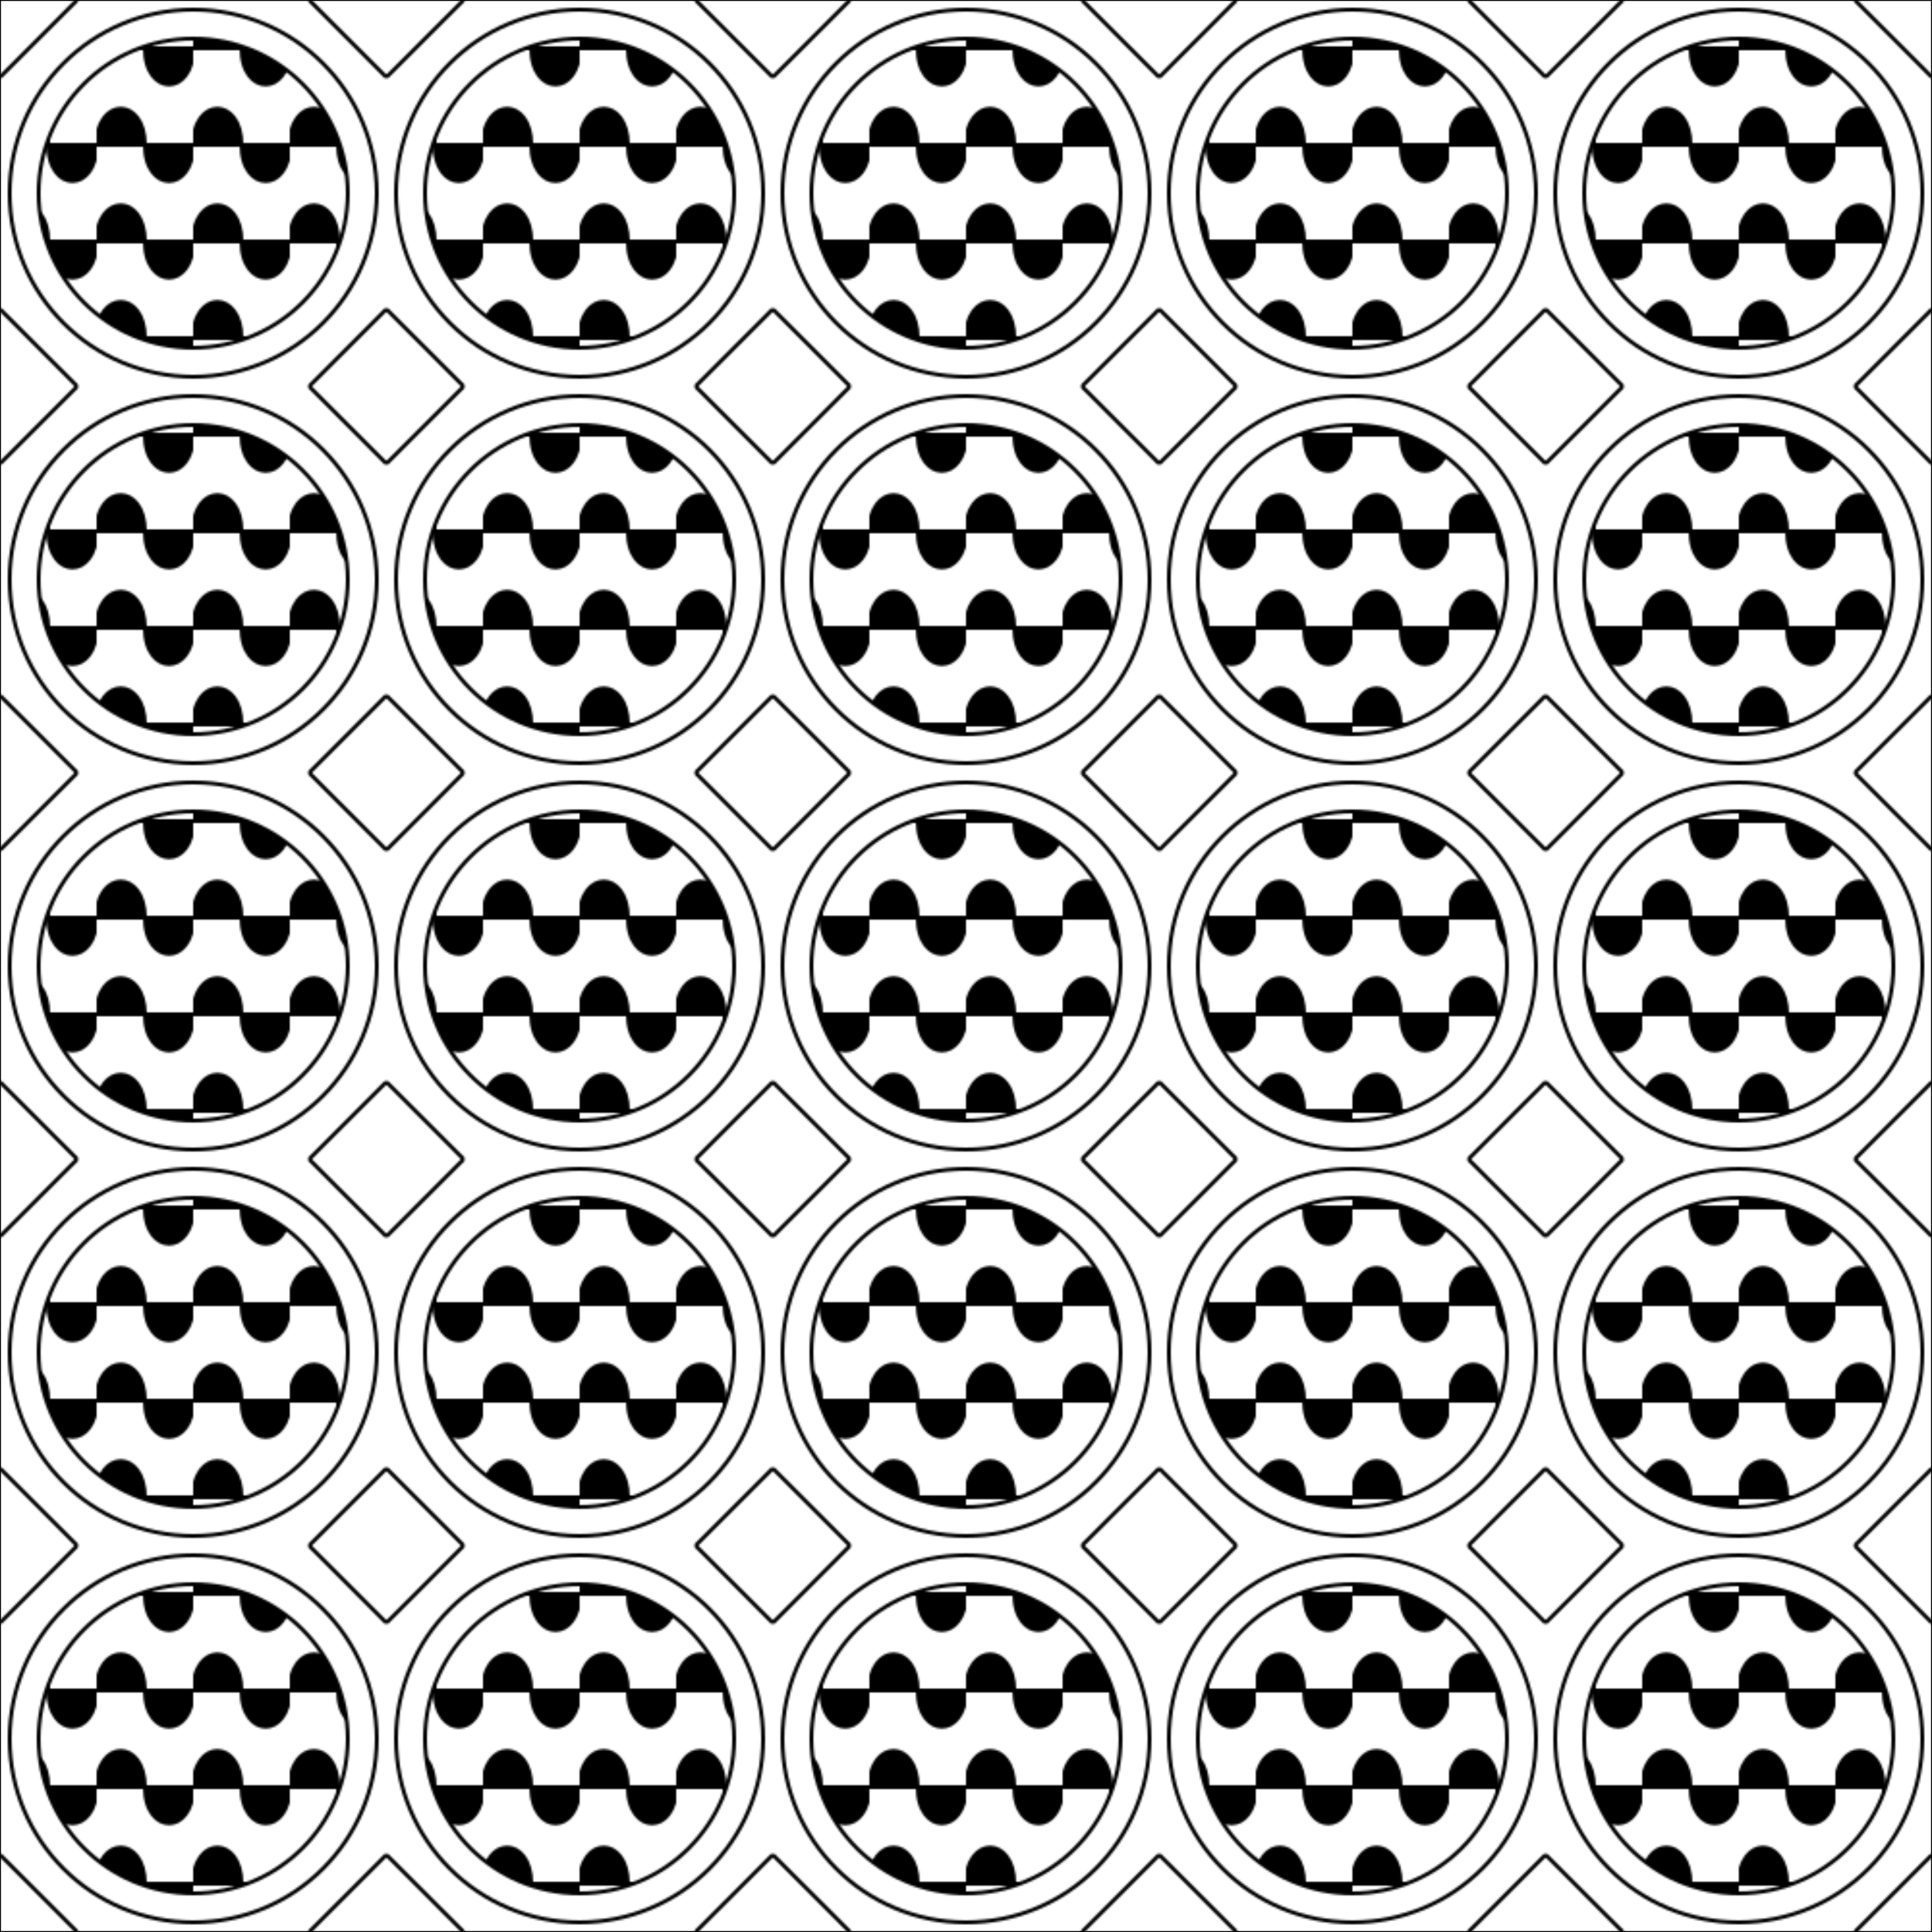 <?xml version="1.0" encoding="UTF-8" standalone="no"?>
<svg version="1.1" baseProfile="full" viewBox="0 0 1000 1000"
    xmlns="http://www.w3.org/2000/svg">
    <defs>
        <pattern id="hemi" x="0" y="0" width="50" height="50" patternUnits="userSpaceOnUse">
            <path id="waves" d="M0, 25                       
				C0, 0
				25, 0
				25, 25
				S50, 50
				50, 25" 
				stroke="black" fill="black" stroke-width="2" />
            <line x1="0" y1="25" x2="50" y2="25" stroke="black" stroke-width="2" />
        </pattern>
        <pattern id="circles" x="0" y="0" width="200" height="200" patternUnits="userSpaceOnUse">
            <g stroke="black" stroke-width="2">
                <circle id="outerCirc" cx="100" cy="100" r="95" stroke="black" fill="none" />
                <circle id="innerCirc" cx="100" cy="100" r="80" stroke="black" fill="url(#hemi)" />
                <line x1="40" y1="0" x2="0" y2="40" />
                <line x1="160" y1="0" x2="200" y2="40" />
                <line x1="0" y1="160" x2="40" y2="200" />
                <line x1="200" y1="160" x2="160" y2="200" />
            </g>
        </pattern>
    </defs>
    <g id="patternWholeWrapper">
        <rect x="0" y="0" width="100%" height="100%" stroke="black" fill="url(#circles)" />
    </g>
</svg>